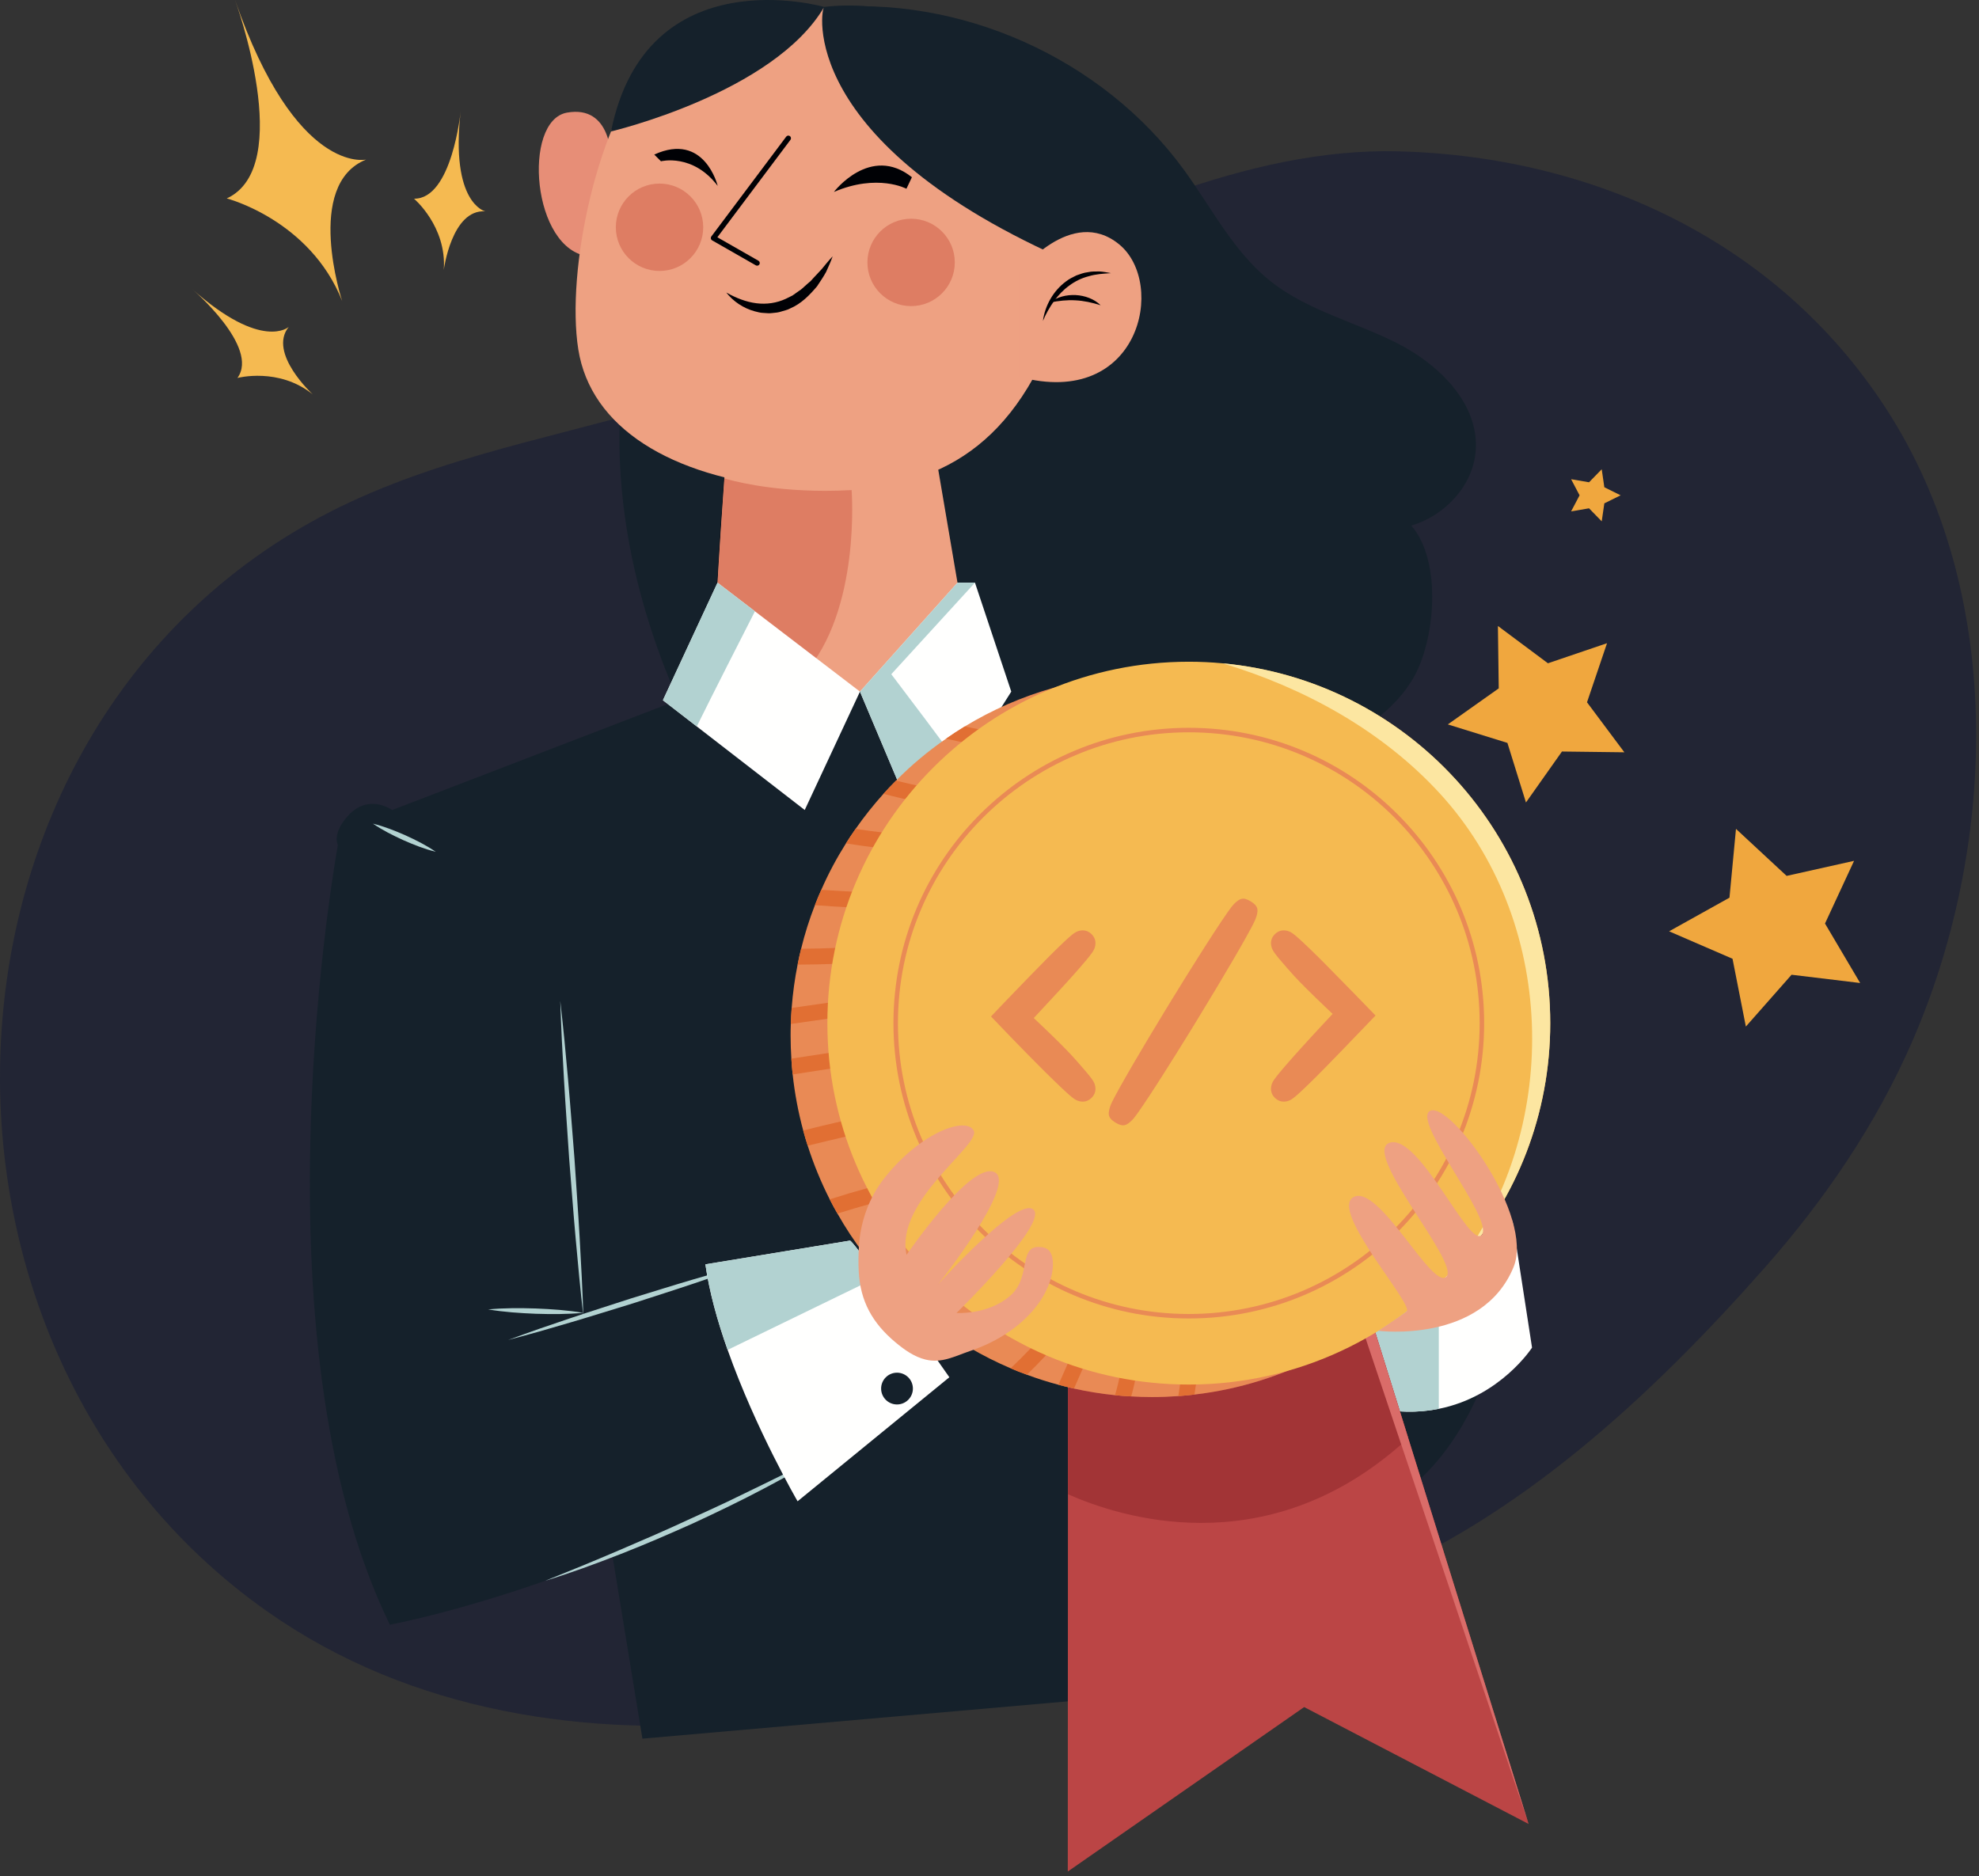 <?xml version="1.0" encoding="UTF-8"?>
<svg width="308px" height="292px" viewBox="0 0 308 292" version="1.1" xmlns="http://www.w3.org/2000/svg" xmlns:xlink="http://www.w3.org/1999/xlink">
    <rect x="0" y="0" width="308" height="292" fill="#333333" stroke="none"/>
    <!-- Generator: Sketch 59.1 (86144) - https://sketch.com -->
    <title>Group Copy</title>
    <desc>Created with Sketch.</desc>
    <g id="Page-1" stroke="none" stroke-width="1" fill="none" fill-rule="evenodd">
        <g id="2" transform="translate(-533, -220)">
            <g id="Group-Copy" transform="translate(533, 220)">
                <path d="M297.559,162.21 C310.683,132.154 312.105,93.515 294.439,65.023 C277.764,38.127 248.643,24.345 217.612,23.554 C205.661,23.249 193.826,26.096 182.542,30.041 C157.578,38.77 134.723,52.867 109.6,61.123 C91.288,67.141 71.884,70.017 54.422,78.177 C-13.314,109.831 -18.1,208.839 41.637,250.839 C64.005,266.566 91.532,270.585 118.259,267.801 C132.968,266.269 147.007,261.837 161.484,258.978 C178.304,255.656 195.368,252.851 211.379,246.486 C236.283,236.587 257.067,217.212 274.588,197.383 C283.899,186.846 291.921,175.125 297.559,162.21" id="Fill-4" fill="#222534" fill-rule="nonzero"></path>
                <path d="M36.581,0 C36.581,0 46.078,25.924 35.295,30.885 C35.295,30.885 48.242,34.224 53.25,46.843 C53.25,46.843 47.281,28.724 56.983,24.835 C56.983,24.835 46.07,27.358 36.581,0" id="Fill-5" fill="#F5BA51"></path>
                <path d="M29.963,45.04 C29.963,45.04 40.444,54.025 36.954,58.825 C36.954,58.825 43.417,57.117 48.686,61.396 C48.686,61.396 41.653,54.952 44.934,50.884 C44.934,50.884 40.791,54.653 29.963,45.04" id="Fill-6" fill="#F5BA51"></path>
                <path d="M71.699,17.283 C71.699,17.283 70.366,31.023 64.432,30.923 C64.432,30.923 69.544,35.232 69.069,42.004 C69.069,42.004 70.302,32.545 75.517,32.893 C75.517,32.893 70.052,31.667 71.699,17.283" id="Fill-7" fill="#F5BA51"></path>
                <polyline id="Fill-8" fill="#F0A73E" points="271.715 159.776 269.64 149.224 259.77 144.95 269.165 139.716 270.178 129.009 278.06 136.326 288.556 133.982 284.033 143.739 289.505 152.996 278.829 151.71 271.715 159.776"></polyline>
                <polyline id="Fill-9" fill="#F0A73E" points="249.282 81.141 247.308 79.115 244.519 79.594 245.836 77.09 244.519 74.585 247.308 75.063 249.282 73.037 249.69 75.837 252.227 77.09 249.69 78.342 249.282 81.141"></polyline>
                <polyline id="Fill-10" fill="#F0A73E" points="237.492 124.899 234.605 115.627 225.33 112.749 233.256 107.138 233.127 97.428 240.913 103.233 250.108 100.109 246.993 109.307 252.805 117.088 243.095 116.968 237.492 124.899"></polyline>
                <path d="M97.352,81.108 C98.771,90.801 101.706,100.309 105.666,109.285 C110.672,120.632 118.03,124.694 130.048,126.509 C133.575,127.042 137.201,127.444 140.684,126.673 C143.755,125.994 146.558,124.435 149.185,122.705 C156.689,117.761 163.202,111.18 167.487,103.281 C169.029,100.437 170.285,97.415 170.921,94.245 C171.829,89.718 171.45,85.034 170.768,80.469 C170.298,77.318 169.668,74.14 168.227,71.298 C166.593,68.077 163.998,65.451 161.282,63.071 C152.297,55.2 140.727,49.264 128.834,50.372 C121.52,51.054 114.712,54.317 107.537,55.895 C106.496,56.123 105.312,56.094 104.116,56.065 C101.547,56.002 98.925,55.94 97.567,58.44 C96.853,59.755 96.694,61.293 96.591,62.787 C96.171,68.909 96.465,75.045 97.352,81.108" id="Fill-11" fill="#15212B"></path>
                <path d="M117.06,38.797 C121.205,43.269 125.35,47.741 129.494,52.213 C131.087,53.933 132.711,55.697 133.654,57.844 C135.079,61.09 134.783,64.792 134.621,68.333 C134.347,74.296 134.537,80.351 136.151,86.099 C137.567,91.14 140.044,95.824 142.837,100.253 C145.676,104.757 148.928,109.114 153.218,112.267 C157.978,115.767 163.77,117.599 169.579,118.684 C180.079,120.645 191,120.324 201.367,117.751 C208.441,115.995 215.867,112.272 219.819,105.77 C223.399,99.878 224.493,87.319 219.642,81.807 C224.831,80.27 229.204,75.664 229.662,70.272 C230.285,62.945 224.05,56.777 217.494,53.443 C210.94,50.108 203.498,48.344 197.739,43.771 C191.971,39.191 188.577,32.346 184.234,26.397 C171.555,9.026 149.346,-0.896 127.947,1.252 C125.302,9.877 121.962,17.868 119.318,26.493 C118.03,30.694 116.73,34.971 116.72,39.365 C116.299,38.923 117.482,39.239 117.06,38.797" id="Fill-12" fill="#15212B"></path>
                <path d="M95.096,24.706 C95.096,24.706 95.224,16.287 88.24,17.53 C81.256,18.774 82.776,38.986 91.668,39.897 C100.56,40.806 95.415,24.065 95.415,24.065 L95.096,24.706" id="Fill-13" fill="#E78E77"></path>
                <path d="M129.589,1.4 C129.589,1.4 110.897,-1.258 101.895,8.741 C92.893,18.74 88.077,42.245 90.003,54.382 C91.929,66.52 104.323,74.227 122.691,75.961 C141.06,77.695 154.284,72.878 162.314,55.924 C170.344,38.969 165.527,16.813 165.527,16.813 C165.527,16.813 152.22,2.556 129.589,1.4" id="Fill-14" fill="#EEA182"></path>
                <path d="M117.834,41.35 C117.765,41.35 117.695,41.334 117.631,41.297 L110.832,37.411 C110.729,37.353 110.657,37.253 110.634,37.138 C110.61,37.022 110.636,36.902 110.707,36.807 L122.361,21.269 C122.499,21.087 122.758,21.05 122.938,21.186 C123.12,21.322 123.156,21.581 123.021,21.762 L111.646,36.928 L118.039,40.581 C118.237,40.694 118.305,40.946 118.193,41.143 C118.116,41.276 117.977,41.35 117.834,41.35" id="Fill-15" fill="#000105"></path>
                <path d="M129.783,29.875 C129.783,29.875 135.448,22.427 141.924,27.584 L141.071,29.378 C141.071,29.378 136.582,26.962 129.783,29.875" id="Fill-16" fill="#000105"></path>
                <path d="M111.699,28.934 C111.699,28.934 109.665,20.483 101.824,24.056 L102.869,25.101 C102.869,25.101 107.82,23.825 111.699,28.934" id="Fill-17" fill="#000105"></path>
                <path d="M113.035,45.53 C114.552,46.386 116.131,47 117.719,47.199 C119.304,47.396 120.865,47.166 122.283,46.514 L123.339,45.991 C123.665,45.759 123.985,45.52 124.319,45.297 C124.669,45.097 124.96,44.806 125.263,44.532 C125.562,44.253 125.878,43.989 126.192,43.717 C126.734,43.09 127.342,42.505 127.903,41.866 C128.441,41.207 128.978,40.54 129.589,39.897 C129.298,40.718 128.936,41.515 128.572,42.32 C128.152,43.09 127.653,43.825 127.157,44.566 C126.009,45.921 124.712,47.276 122.956,48.016 C122.553,48.254 122.067,48.322 121.625,48.475 C121.18,48.634 120.705,48.679 120.235,48.719 C119.765,48.788 119.295,48.745 118.827,48.706 C118.356,48.702 117.906,48.564 117.458,48.453 C115.675,47.968 114.115,46.91 113.035,45.53" id="Fill-18" fill="#000105"></path>
                <path d="M102.645,42.172 C98.89,42.172 95.845,39.128 95.845,35.373 C95.845,31.618 98.89,28.573 102.645,28.573 C106.4,28.573 109.444,31.618 109.444,35.373 C109.444,39.128 106.4,42.172 102.645,42.172" id="Fill-19" fill="#DE7D63"></path>
                <path d="M141.799,47.643 C138.043,47.643 135,44.598 135,40.844 C135,37.088 138.043,34.044 141.799,34.044 C145.554,34.044 148.599,37.088 148.599,40.844 C148.599,44.598 145.554,47.643 141.799,47.643" id="Fill-20" fill="#DE7D63"></path>
                <path d="M128.271,1.079 C127.801,1.137 123.635,22.205 166.96,40.939 L168.133,13.667 C168.133,13.667 146.218,-1.103 128.271,1.079" id="Fill-21" fill="#15212B"></path>
                <path d="M95.096,20.46 C95.096,20.46 120.42,14.498 128.271,1.079 C128.271,1.079 100.605,-6.885 95.096,20.46" id="Fill-22" fill="#15212B"></path>
                <path d="M158.625,42.364 C158.625,42.364 166.742,31.951 174.174,38.027 C181.606,44.103 177.388,63.711 158.625,58.651 L158.625,42.364" id="Fill-23" fill="#EEA182"></path>
                <path d="M162.314,49.953 C162.63,47.587 163.906,45.271 165.913,43.794 C166.401,43.408 166.969,43.138 167.523,42.867 C168.11,42.662 168.687,42.433 169.303,42.367 C169.904,42.223 170.522,42.26 171.125,42.25 C171.729,42.288 172.327,42.403 172.909,42.512 C171.711,42.589 170.544,42.662 169.443,42.995 C168.334,43.275 167.303,43.784 166.4,44.457 C165.484,45.116 164.696,45.954 164.02,46.888 C163.36,47.832 162.771,48.85 162.314,49.953" id="Fill-24" fill="#000105"></path>
                <path d="M163.39,47.092 C164.504,46.211 165.992,45.856 167.419,45.924 C168.845,46.006 170.287,46.516 171.3,47.513 C169.961,47.09 168.689,46.809 167.375,46.745 C166.063,46.667 164.767,46.812 163.39,47.092" id="Fill-25" fill="#000105"></path>
                <path d="M151.738,106.665 C151.738,106.665 132.886,107.678 120.936,108.371 C115.666,108.683 111.737,108.922 111.35,108.988 C110.353,109.161 112.033,84.239 112.742,74.299 C112.923,71.82 113.038,70.272 113.038,70.272 L144.713,65.404 L151.738,106.665" id="Fill-26" fill="#EEA182"></path>
                <path d="M110.946,107.673 C110.703,102.242 112.013,82.894 112.617,74.424 C112.617,74.424 112.655,74.437 112.731,74.46 C112.12,83.037 110.823,102.262 111.074,107.594 L110.946,107.673" id="Fill-27" fill="#11141B"></path>
                <path d="M111.074,107.594 C110.823,102.262 112.12,83.037 112.731,74.46 C113.602,74.726 119.426,76.394 128.399,76.394 C129.714,76.394 131.095,76.358 132.539,76.277 C132.539,76.277 134.033,95.011 125.074,104.984 L118.509,102.991 L111.074,107.594" id="Fill-28" fill="#DE7D63"></path>
                <path d="M185.018,235.598 C185.018,235.598 226.845,253.684 235.553,197.232 L221.313,162.881 L177.641,199.952 L185.018,235.598" id="Fill-29" fill="#15212B"></path>
                <path d="M238.437,209.745 C238.437,209.745 233.553,217.346 223.926,219.274 C220.804,219.908 217.18,219.933 213.062,218.912 C196.261,214.736 222.015,200.62 222.015,200.62 L224.016,199.039 L235.398,190.029 L238.437,209.745" id="Fill-30" fill="#FFFFFE"></path>
                <path d="M224.016,199.039 L223.926,204.334 L223.926,219.274 C220.804,219.908 217.18,219.933 213.062,218.912 C196.261,214.736 222.015,200.62 222.015,200.62 L224.016,199.039" id="Fill-31" fill="#B2D2D1"></path>
                <path d="M107.06,108.381 L61.043,126.071 C59.153,124.872 56.38,124.4 54.041,127.098 C51.632,129.877 52.585,131.512 52.585,131.512 C52.585,131.512 38.61,207.637 60.675,252.87 C60.675,252.87 109.781,243.908 151.737,208.739 L140.747,191.823 L92.302,201.384 L89.582,145.487 L107.06,108.381" id="Fill-32" fill="#15212B"></path>
                <polyline id="Fill-33" fill="#15212B" points="151.737 100.992 221.313 116.271 201.865 189.903 185.018 197.793 192.691 262.473 99.979 270.608 79.08 142.968 98.211 115.555 118.509 102.991 133.842 107.645 151.737 100.992"></polyline>
                <path d="M117.671,196.378 C114.505,197.555 111.313,198.645 108.118,199.723 C104.922,200.803 101.704,201.813 98.499,202.861 C95.273,203.844 92.058,204.863 88.823,205.815 L83.964,207.228 C82.335,207.67 80.715,208.14 79.08,208.558 C80.659,207.962 82.255,207.416 83.842,206.843 L88.632,205.211 C91.828,204.133 95.045,203.122 98.251,202.076 C101.477,201.093 104.691,200.073 107.927,199.122 C111.163,198.17 114.403,197.231 117.671,196.378" id="Fill-34" fill="#B2D2D1"></path>
                <path d="M90.793,204.861 C90.324,200.783 89.944,196.699 89.579,192.614 C89.211,188.529 88.918,184.438 88.583,180.351 C88.316,176.258 88.013,172.168 87.778,168.073 L87.444,161.93 C87.362,159.879 87.252,157.832 87.195,155.78 C87.438,157.818 87.628,159.86 87.846,161.9 L88.411,168.027 C88.776,172.113 89.072,176.203 89.405,180.291 C89.669,184.383 89.976,188.473 90.208,192.568 C90.442,196.662 90.662,200.759 90.793,204.861" id="Fill-35" fill="#B2D2D1"></path>
                <path d="M75.972,203.8 C78.447,203.565 80.914,203.578 83.378,203.654 C85.841,203.753 88.302,203.916 90.753,204.33 C88.278,204.567 85.812,204.553 83.348,204.476 C80.886,204.375 78.424,204.212 75.972,203.8" id="Fill-36" fill="#B2D2D1"></path>
                <path d="M84.83,246.046 C88.66,244.518 92.467,242.949 96.252,241.33 C100.037,239.71 103.816,238.081 107.544,236.338 C109.427,235.506 111.284,234.621 113.151,233.757 L118.706,231.064 C120.562,230.174 122.398,229.243 124.23,228.303 C126.085,227.405 127.883,226.401 129.733,225.487 C126.227,227.656 122.651,229.72 118.994,231.629 C115.349,233.564 111.627,235.348 107.885,237.085 C104.12,238.772 100.335,240.416 96.491,241.914 C92.648,243.414 88.775,244.838 84.83,246.046" id="Fill-37" fill="#B2D2D1"></path>
                <path d="M58.045,128.195 C59.807,128.629 61.466,129.293 63.101,130.01 C64.726,130.752 66.326,131.549 67.822,132.577 C66.059,132.145 64.399,131.481 62.765,130.761 C61.141,130.018 59.541,129.221 58.045,128.195" id="Fill-38" fill="#B2D2D1"></path>
                <polyline id="Fill-39" fill="#FFFFFE" points="133.842 107.645 125.244 126.069 108.442 113.065 103.171 108.988 111.671 90.688 117.494 95.143 133.842 107.645"></polyline>
                <path d="M117.494,95.143 C115.476,99.097 110.921,108.032 108.442,113.065 L103.171,108.988 L111.671,90.688 L117.494,95.143" id="Fill-40" fill="#B2D2D1"></path>
                <polyline id="Fill-41" fill="#FFFFFE" points="157.388 107.645 143.263 129.965 141.386 125.525 133.842 107.645 149.021 90.688 151.738 90.688 157.388 107.645"></polyline>
                <path d="M138.717,104.936 C138.717,104.936 149.342,118.937 149.342,119.217 C149.342,119.423 144.194,123.376 141.386,125.525 L133.842,107.645 L149.021,90.688 L151.738,90.688 L138.717,104.936" id="Fill-42" fill="#B2D2D1"></path>
                <polyline id="Fill-43" fill="#BB4545" points="237.902 283.884 202.973 265.691 166.184 291.288 166.217 205.586 166.217 200.603 210.658 196.526 210.954 197.49 211.539 199.368 237.902 283.884"></polyline>
                <path d="M186.945,237.029 C177.894,237.029 170.385,234.415 166.209,232.567 L166.213,215.904 C166.524,215.978 166.835,216.05 167.148,216.119 C169.231,216.581 171.364,216.927 173.531,217.149 C174.371,217.232 175.211,217.298 176.051,217.338 C177.129,217.405 178.208,217.438 179.303,217.438 C180.679,217.438 182.038,217.388 183.389,217.289 C184.229,217.232 185.069,217.149 185.901,217.05 C196.232,215.846 205.709,211.84 213.551,205.814 L219.173,223.828 C218.811,224.166 218.449,224.496 218.078,224.809 C207.381,234.214 196.334,237.029 186.945,237.029" id="Fill-44" fill="#A23436"></path>
                <polyline id="Fill-45" fill="#DA6C69" points="237.902 283.884 209.958 200.62 211.539 199.368 237.902 283.884"></polyline>
                <path d="M235.554,161.187 C235.554,190.02 213.861,213.789 185.901,217.05 C185.069,217.149 184.229,217.232 183.389,217.289 C182.038,217.388 180.679,217.438 179.303,217.438 C178.208,217.438 177.129,217.405 176.051,217.338 C175.211,217.298 174.371,217.232 173.531,217.149 C171.364,216.927 169.231,216.581 167.148,216.119 C166.332,215.938 165.525,215.741 164.727,215.526 C163.054,215.082 161.424,214.563 159.818,213.962 C158.961,213.657 158.121,213.319 157.29,212.965 C155.082,212.026 152.949,210.948 150.898,209.745 C150.165,209.317 149.448,208.872 148.741,208.419 C146.064,206.681 143.552,204.73 141.213,202.572 C140.603,202.02 140.002,201.452 139.426,200.858 C135.885,197.301 132.821,193.281 130.334,188.884 C129.914,188.159 129.518,187.417 129.131,186.668 C127.78,184 126.627,181.208 125.704,178.317 C125.45,177.535 125.219,176.744 125.004,175.946 C124.239,173.12 123.687,170.213 123.366,167.231 C123.275,166.416 123.21,165.593 123.16,164.769 C123.086,163.583 123.044,162.389 123.044,161.187 C123.044,160.577 123.053,159.976 123.078,159.375 C123.103,158.535 123.144,157.703 123.21,156.879 C123.383,154.59 123.695,152.333 124.132,150.135 C124.297,149.302 124.478,148.478 124.683,147.663 C125.252,145.341 125.968,143.077 126.825,140.886 C127.13,140.078 127.468,139.28 127.821,138.489 C128.917,135.976 130.21,133.564 131.659,131.265 C132.137,130.5 132.639,129.751 133.158,129.009 C134.492,127.098 135.942,125.278 137.499,123.549 C138.133,122.849 138.775,122.165 139.45,121.498 C141.831,119.093 144.441,116.903 147.233,114.976 C148.18,114.308 149.152,113.682 150.141,113.073 C158.639,107.909 168.621,104.936 179.303,104.936 C210.369,104.936 235.554,130.121 235.554,161.187" id="Fill-46" fill="#E98A55"></path>
                <path d="M124.132,150.135 C124.297,149.302 124.478,148.478 124.683,147.663 C128.521,147.63 132.368,147.49 136.205,147.219 C136.242,147.216 136.277,147.215 136.312,147.215 C137.794,147.215 137.743,149.577 136.205,149.689 C132.178,149.969 128.159,150.118 124.132,150.135" id="Fill-47" fill="#E16F33"></path>
                <path d="M138.46,141.495 C138.444,141.495 138.428,141.495 138.413,141.494 C134.542,141.363 130.679,141.166 126.825,140.886 C127.13,140.078 127.468,139.28 127.821,138.489 C131.346,138.727 134.872,138.909 138.413,139.024 C139.987,139.073 140.002,141.495 138.46,141.495" id="Fill-48" fill="#E16F33"></path>
                <path d="M142.208,132.497 C142.174,132.497 142.139,132.496 142.103,132.493 C138.602,132.229 135.119,131.818 131.659,131.265 C132.137,130.5 132.639,129.751 133.158,129.009 C136.123,129.462 139.105,129.792 142.103,130.022 C143.648,130.135 143.69,132.497 142.208,132.497" id="Fill-49" fill="#E16F33"></path>
                <path d="M148.487,125.814 C148.417,125.814 148.345,125.809 148.271,125.798 C144.639,125.229 141.048,124.488 137.499,123.549 C138.133,122.849 138.775,122.165 139.45,121.498 C142.58,122.281 145.734,122.924 148.93,123.417 C150.428,123.644 149.887,125.814 148.487,125.814" id="Fill-50" fill="#E16F33"></path>
                <path d="M155.926,116.677 C155.848,116.677 155.767,116.67 155.683,116.656 C152.859,116.153 150.042,115.593 147.233,114.976 C148.18,114.308 149.152,113.682 150.141,113.073 C152.199,113.501 154.267,113.896 156.342,114.267 C157.823,114.532 157.305,116.677 155.926,116.677" id="Fill-51" fill="#E16F33"></path>
                <path d="M123.078,159.375 C123.103,158.535 123.144,157.703 123.21,156.879 C126.694,156.377 130.168,155.891 133.645,155.388 C133.714,155.378 133.781,155.374 133.847,155.374 C135.256,155.374 135.798,157.557 134.303,157.769 C130.564,158.304 126.817,158.839 123.078,159.375" id="Fill-52" fill="#E16F33"></path>
                <path d="M123.366,167.231 L123.366,167.231 C123.275,166.416 123.21,165.593 123.16,164.769 C125.919,164.349 128.67,163.929 131.429,163.509 C131.503,163.498 131.575,163.492 131.645,163.492 C133.044,163.492 133.578,165.662 132.088,165.889 C129.181,166.334 126.274,166.779 123.366,167.231" id="Fill-53" fill="#E16F33"></path>
                <path d="M125.704,178.317 L125.704,178.317 C125.45,177.535 125.219,176.744 125.004,175.946 C129.106,174.932 133.225,173.977 137.359,173.079 C137.461,173.057 137.56,173.046 137.654,173.046 C138.993,173.046 139.471,175.144 138.017,175.459 C133.899,176.357 129.798,177.313 125.704,178.317" id="Fill-54" fill="#E16F33"></path>
                <path d="M130.334,188.884 L130.334,188.884 C129.914,188.159 129.518,187.417 129.131,186.668 C132.952,185.441 136.815,184.379 140.736,183.474 C140.845,183.448 140.95,183.436 141.05,183.436 C142.372,183.436 142.833,185.524 141.394,185.853 C137.663,186.726 133.974,187.731 130.334,188.884" id="Fill-55" fill="#E16F33"></path>
                <path d="M141.213,202.572 L141.213,202.572 C140.603,202.02 140.002,201.452 139.426,200.858 C142.308,198.495 145.191,196.139 148.074,193.775 C148.33,193.564 148.611,193.474 148.884,193.474 C149.902,193.474 150.795,194.729 149.819,195.521 C146.953,197.869 144.079,200.216 141.213,202.572" id="Fill-56" fill="#E16F33"></path>
                <path d="M150.898,209.745 L150.898,209.745 C150.165,209.317 149.448,208.872 148.741,208.419 C150.651,206.467 152.743,204.68 154.983,203.057 C155.206,202.897 155.426,202.828 155.634,202.828 C156.628,202.828 157.292,204.427 156.235,205.191 C154.332,206.566 152.554,208.081 150.898,209.745" id="Fill-57" fill="#E16F33"></path>
                <path d="M159.818,213.962 L159.818,213.962 C158.961,213.657 158.121,213.319 157.29,212.965 C159.463,210.915 161.514,208.748 163.449,206.467 C163.694,206.179 163.979,206.059 164.257,206.059 C165.149,206.059 165.974,207.297 165.196,208.213 C163.491,210.223 161.703,212.142 159.818,213.962" id="Fill-58" fill="#E16F33"></path>
                <path d="M167.148,216.119 L167.148,216.119 C166.332,215.938 165.525,215.741 164.727,215.526 C165.673,213.427 166.588,211.31 167.469,209.169 C167.702,208.597 168.215,208.349 168.714,208.349 C169.48,208.349 170.213,208.935 169.849,209.828 C168.985,211.944 168.086,214.036 167.148,216.119" id="Fill-59" fill="#E16F33"></path>
                <path d="M176.051,217.338 L176.051,217.338 C175.211,217.298 174.371,217.232 173.531,217.149 C174.189,214.95 174.609,212.701 174.823,210.404 C174.893,209.616 175.55,209.221 176.17,209.221 C176.787,209.221 177.368,209.614 177.294,210.404 C177.08,212.677 176.734,214.917 176.116,217.116 C176.092,217.19 176.076,217.265 176.051,217.338" id="Fill-60" fill="#E16F33"></path>
                <path d="M183.389,217.289 C183.801,214.612 184.154,211.928 184.459,209.226 C184.546,208.442 185.212,208.046 185.832,208.046 C186.449,208.046 187.02,208.438 186.93,209.226 C186.633,211.837 186.296,214.448 185.901,217.05 C185.069,217.149 184.229,217.232 183.389,217.289" id="Fill-61" fill="#E16F33"></path>
                <path d="M241.27,159.243 C241.27,173.45 235.999,186.413 227.319,196.312 C217.016,208.073 201.878,215.494 185.02,215.494 C153.954,215.494 128.768,190.308 128.768,159.243 C128.768,128.178 153.954,102.992 185.02,102.992 C186.798,102.992 188.553,103.075 190.282,103.24 C218.885,105.891 241.27,129.956 241.27,159.243 L284,190" id="Fill-62" fill="#F5BA51"></path>
                <g id="Group-7" transform="translate(157, 142)" fill="#E98A55" fill-rule="nonzero">
                    <path d="M3.89,16.452 L2.528,17.911 L2.432,15.084 L3.89,16.452 Z M7.925,12.098 L3.89,16.452 L5.259,17.751 C7.313,19.712 8.821,21.213 9.792,22.265 L10.536,23.092 L11.036,23.657 C11.353,24.017 11.637,24.345 11.886,24.638 L12.321,25.158 L12.583,25.482 C12.663,25.583 12.735,25.677 12.801,25.764 L12.977,26.007 C13.09,26.17 13.181,26.316 13.258,26.474 C13.34,26.642 13.404,26.812 13.447,27.026 C13.568,27.639 13.473,28.301 12.861,28.893 C12.253,29.474 11.586,29.542 10.977,29.394 C10.764,29.343 10.597,29.271 10.433,29.182 C10.277,29.098 10.136,29.002 9.978,28.882 L9.743,28.695 C9.658,28.626 9.567,28.549 9.47,28.465 L9.157,28.189 C8.598,27.689 7.843,26.976 6.923,26.08 L5.627,24.806 L4.821,24.002 C3.44,22.621 1.886,21.038 0.258,19.353 L-2.762,16.209 L-1.111,14.464 L3.205,9.991 C4.578,8.577 5.641,7.494 6.397,6.74 L7.633,5.524 L8.27,4.912 C8.402,4.785 8.529,4.666 8.649,4.553 L9.15,4.091 L9.462,3.813 C9.559,3.728 9.649,3.651 9.734,3.581 L9.968,3.392 C10.126,3.271 10.267,3.174 10.421,3.089 C10.585,2.999 10.751,2.927 10.963,2.874 C11.571,2.722 12.239,2.785 12.852,3.362 L12.993,3.507 C13.483,4.054 13.558,4.662 13.449,5.229 C13.407,5.444 13.344,5.614 13.263,5.781 C13.186,5.94 13.097,6.086 12.985,6.25 C12.882,6.4 12.751,6.575 12.592,6.779 L12.331,7.105 L11.897,7.63 C11.419,8.199 10.81,8.901 10.088,9.714 L9.119,10.791 C8.769,11.177 8.371,11.612 7.925,12.098 Z M1.784,17.224 L1.453,17.574 L-9.23705556e-14,16.2 L1.443,14.815 L2.771,16.197 L1.784,17.224 Z" id="Fill-10"></path>
                    <path d="M50.404,15.805 L51.084,15.083 L51.807,14.319 L53.235,15.72 L51.87,17.181 L51.366,16.709 L50.404,15.805 Z M49.086,17.214 L50.404,15.805 L49.365,14.82 C47.146,12.709 45.531,11.106 44.509,9.999 L44.232,9.695 L43.334,8.686 C42.852,8.138 42.443,7.663 42.116,7.27 L41.845,6.939 L41.605,6.636 C41.568,6.589 41.534,6.544 41.501,6.5 L41.324,6.257 C41.211,6.094 41.122,5.949 41.044,5.791 C40.962,5.623 40.898,5.454 40.855,5.239 C40.733,4.624 40.829,3.959 41.44,3.371 C42.048,2.791 42.716,2.723 43.325,2.87 C43.538,2.922 43.705,2.993 43.869,3.082 C44.024,3.167 44.166,3.263 44.324,3.383 L44.559,3.569 C44.686,3.673 44.827,3.794 44.983,3.932 L45.302,4.217 L45.914,4.782 C46.21,5.059 46.537,5.371 46.894,5.715 L48.039,6.832 L49.301,8.094 C50.412,9.214 51.866,10.695 53.664,12.541 L57.082,16.057 L51.86,21.483 C50.186,23.214 48.913,24.516 48.04,25.39 L46.898,26.517 L46.133,27.257 C45.895,27.484 45.676,27.691 45.476,27.876 L44.991,28.318 L44.699,28.573 C44.563,28.689 44.442,28.789 44.333,28.872 C44.176,28.993 44.035,29.09 43.88,29.176 C43.717,29.265 43.551,29.338 43.338,29.391 C42.73,29.542 42.062,29.48 41.44,28.893 C40.832,28.312 40.735,27.65 40.853,27.035 C40.895,26.821 40.958,26.651 41.039,26.483 C41.115,26.324 41.205,26.178 41.317,26.015 C41.42,25.864 41.551,25.689 41.71,25.486 L41.971,25.159 C42.403,24.627 43.004,23.923 43.75,23.076 L44.528,22.198 L45.537,21.075 C46.596,19.904 47.796,18.598 49.086,17.214 Z M51.521,16.073 L52.859,14.68 L52.867,17.458 L51.521,16.073 Z" id="Fill-11"></path>
                    <path d="M17.648,31.016 L18.689,29.309 L17.648,31.016 Z M19.111,32.421 C19.235,32.304 19.349,32.176 19.478,32.019 C19.635,31.826 19.825,31.572 20.054,31.253 L20.196,31.054 C20.657,30.401 21.266,29.497 21.997,28.381 L22.955,26.908 L23.89,25.45 C25.183,23.424 26.649,21.081 28.184,18.591 L29.272,16.818 C31.466,13.232 33.508,9.817 35.116,7.053 L35.883,5.727 C36.655,4.381 37.274,3.273 37.71,2.452 L37.815,2.253 C38.05,1.804 38.227,1.447 38.347,1.175 C38.428,0.988 38.49,0.828 38.538,0.665 L38.612,0.392 C38.833,-0.485 38.757,-1.036 37.664,-1.704 C36.463,-2.438 35.948,-2.144 35.159,-1.402 C35.035,-1.286 34.92,-1.158 34.792,-1 L34.587,-0.74 L34.348,-0.418 L34.074,-0.036 C33.529,0.736 32.778,1.858 31.861,3.266 L30.738,5.007 L29.689,6.655 C28.363,8.748 26.886,11.119 25.361,13.606 L24.271,15.39 C22.474,18.342 20.804,21.137 19.425,23.5 L18.387,25.292 C17.55,26.749 16.894,27.929 16.454,28.765 L16.145,29.371 L15.987,29.701 C15.964,29.751 15.942,29.799 15.922,29.844 C15.841,30.031 15.779,30.191 15.731,30.355 L15.657,30.628 C15.448,31.46 15.506,32 16.45,32.624 L16.606,32.723 C17.807,33.457 18.322,33.162 19.111,32.421 Z" id="Fill-12"></path>
                </g>
                <path d="M230.635,159.244 L230.285,159.244 C230.285,171.745 225.219,183.06 217.026,191.253 C208.834,199.445 197.52,204.511 185.018,204.511 C172.517,204.511 161.202,199.445 153.009,191.253 C144.817,183.06 139.751,171.745 139.751,159.244 C139.751,146.743 144.817,135.428 153.009,127.236 C161.202,119.043 172.517,113.977 185.018,113.977 C197.52,113.978 208.834,119.043 217.026,127.236 C225.219,135.428 230.285,146.743 230.285,159.244 L230.985,159.244 C230.985,133.857 210.404,113.277 185.018,113.277 C159.631,113.277 139.051,133.857 139.051,159.244 C139.051,184.631 159.631,205.211 185.018,205.211 C210.404,205.211 230.985,184.631 230.985,159.244 L230.635,159.244" id="Fill-63" fill="#E98A55"></path>
                <path d="M227.319,196.312 C243.123,174.825 242.176,143.134 224.016,123.417 C215.031,113.666 202.982,107.061 190.282,103.24 C218.885,105.891 241.27,129.956 241.27,159.243 C241.27,173.45 235.999,186.413 227.319,196.312" id="Fill-65" fill="#FCE6A1"></path>
                <path d="M147.752,214.357 L124.132,233.662 C124.132,233.662 117.609,222.461 113.244,210.099 C111.671,205.652 110.386,201.057 109.785,196.782 L132.277,193.092 C132.458,193.035 134.303,195.472 136.667,198.717 C141.237,205.018 147.752,214.357 147.752,214.357" id="Fill-66" fill="#FFFFFE"></path>
                <path d="M136.667,198.717 L113.244,210.099 C111.671,205.652 110.386,201.057 109.785,196.782 L132.277,193.092 C132.458,193.035 134.303,195.472 136.667,198.717" id="Fill-67" fill="#B2D2D1"></path>
                <path d="M142.078,216.119 C142.078,217.485 140.971,218.593 139.605,218.593 C138.239,218.593 137.132,217.485 137.132,216.119 C137.132,214.754 138.239,213.647 139.605,213.647 C140.971,213.647 142.078,214.754 142.078,216.119" id="Fill-68" fill="#15212B"></path>
                <path d="M163.581,198.849 C162.659,202.275 160.081,205.133 157.239,207.134 C155.305,208.501 153.147,209.539 150.907,210.297 C148.6,211.079 146.567,212.225 144.046,211.607 C142.284,211.178 140.76,210.083 139.36,208.921 C135.785,205.924 133.883,202.539 133.645,197.853 C133.579,196.601 133.603,195.348 133.669,194.13 C133.875,190.177 135.25,186.339 137.729,183.242 C140.817,179.38 144.343,176.868 147.077,175.789 C149.054,175.006 150.618,174.957 151.327,175.673 L151.327,175.682 C151.409,175.748 151.475,175.838 151.532,175.937 C152.809,178.144 139.236,186.841 141.09,195.308 C141.09,195.308 151.063,180.689 154.778,182.435 C158.442,184.148 146.303,199.516 145.974,199.936 C146.319,199.549 158.294,186.281 160.806,188.233 C163.359,190.202 148.864,204.351 148.864,204.351 C148.864,204.351 153.732,204.697 157.215,201.682 C160.69,198.668 158.253,193.43 162.313,194.138 C164.322,194.484 163.952,197.482 163.581,198.849" id="Fill-69" fill="#EEA182"></path>
                <path d="M235.553,197.232 C238.829,189.282 225.775,171.546 222.626,172.871 C219.478,174.197 232.496,189.741 230.635,192.167 C228.775,194.593 220.97,176.517 216.329,177.843 C211.689,179.168 227.291,196.597 225.099,198.71 C222.907,200.823 214.672,184.306 210.696,186.294 C206.718,188.283 220.214,203.184 218.906,204.146 C217.598,205.108 214.542,207.131 214.542,207.131 C214.542,207.131 230.635,209.164 235.553,197.232" id="Fill-70" fill="#EEA182"></path>
            </g>
        </g>
    </g>
</svg>